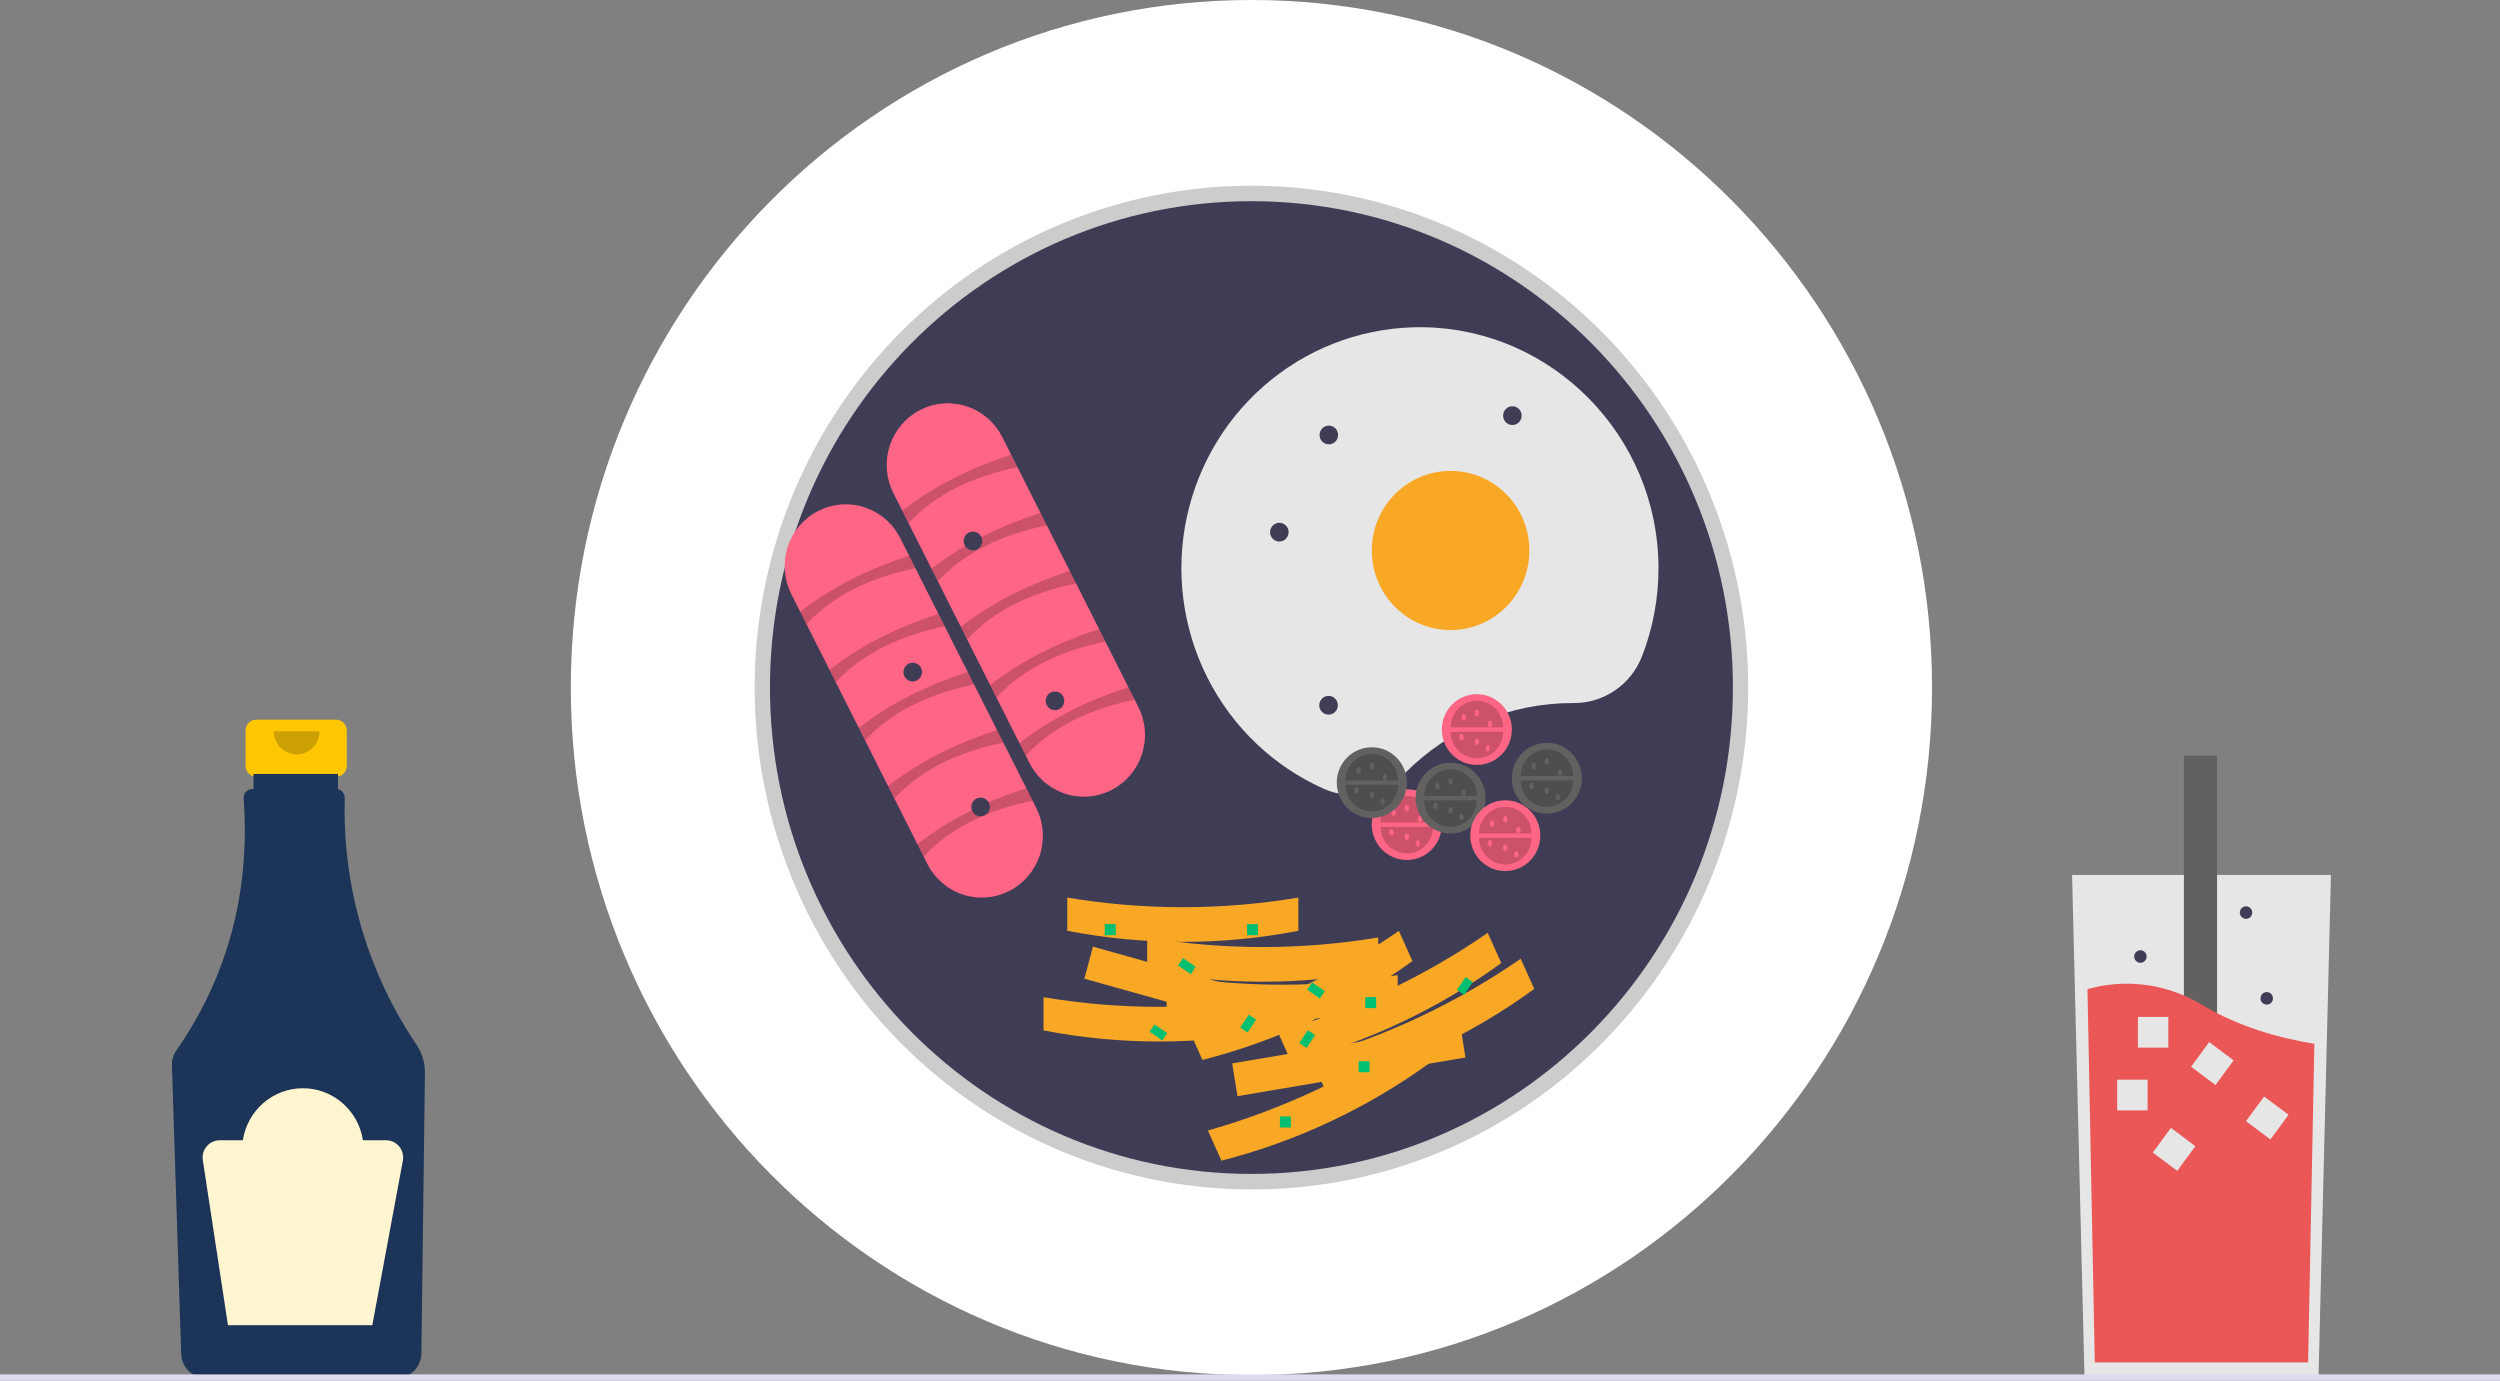 <svg width="239" height="132" viewBox="0 0 239 132" fill="none" xmlns="http://www.w3.org/2000/svg">
<rect x="0" y="0" width="239" height="132" fill="#808080" stroke="none"/>
<g clip-path="url(#clip0)">
<path d="M32.139 68.801H24.49C24.221 68.801 23.963 68.909 23.773 69.101C23.583 69.293 23.476 69.553 23.476 69.825V73.216C23.476 73.488 23.583 73.749 23.773 73.941C23.963 74.133 24.221 74.241 24.49 74.241H25.758V79.323H30.872V74.241H32.139C32.408 74.241 32.666 74.133 32.856 73.941C33.046 73.749 33.153 73.488 33.153 73.216V69.825C33.153 69.553 33.046 69.293 32.856 69.101C32.666 68.909 32.408 68.801 32.139 68.801Z" fill="#FFC702"/>
<path d="M39.8 99.84C35.116 92.915 32.721 84.671 32.959 76.287C32.963 76.094 32.901 75.905 32.783 75.753C32.665 75.6 32.498 75.494 32.312 75.451V73.986H24.234V75.431H24.122C24.008 75.431 23.896 75.455 23.791 75.501C23.687 75.547 23.593 75.615 23.515 75.699C23.438 75.784 23.379 75.883 23.341 75.992C23.303 76.1 23.288 76.216 23.297 76.331C23.933 85.292 21.784 93.329 16.85 100.441C16.566 100.85 16.421 101.34 16.436 101.839L17.32 129.441C17.341 130.057 17.597 130.64 18.034 131.07C18.471 131.5 19.055 131.742 19.665 131.747H37.936C38.553 131.742 39.143 131.494 39.582 131.056C40.02 130.617 40.271 130.024 40.283 129.401L40.623 102.601C40.633 101.618 40.346 100.654 39.8 99.84Z" fill="#1B3458"/>
<path opacity="0.2" d="M30.545 69.906C30.545 70.492 30.314 71.054 29.904 71.469C29.494 71.883 28.937 72.116 28.357 72.116C27.776 72.116 27.22 71.883 26.81 71.469C26.399 71.054 26.169 70.492 26.169 69.906" fill="black"/>
<path d="M36.908 109.008H34.695C34.484 107.624 33.789 106.361 32.736 105.449C31.684 104.537 30.343 104.036 28.956 104.036C27.569 104.036 26.228 104.537 25.175 105.449C24.122 106.361 23.428 107.624 23.216 109.008H21.004C20.768 109.008 20.536 109.06 20.322 109.159C20.108 109.258 19.918 109.403 19.765 109.584C19.611 109.764 19.498 109.976 19.434 110.205C19.369 110.433 19.354 110.674 19.39 110.909L21.793 126.69H35.593L38.513 110.962C38.557 110.724 38.548 110.478 38.488 110.244C38.428 110.009 38.317 109.791 38.164 109.604C38.011 109.418 37.819 109.268 37.602 109.165C37.385 109.062 37.148 109.008 36.908 109.008Z" fill="#FFF5D1"/>
<path d="M222.838 83.643L222.308 105.072L221.65 131.644H199.278L198.508 100.511L198.09 83.643H222.838Z" fill="#E6E6E6"/>
<path d="M211.949 72.243H208.781V114.644H211.949V72.243Z" fill="#636060"/>
<path d="M221.254 99.789L220.655 130.246H200.263L199.561 94.562C201.398 94.041 203.322 93.908 205.213 94.171C207.103 94.433 208.92 95.086 210.549 96.089C213.957 98.125 217.784 99.221 221.254 99.789Z" fill="#EB5757"/>
<path d="M205.311 103.218H202.405V106.154H205.311V103.218Z" fill="#E6E6E6"/>
<path d="M207.291 97.218H204.385V100.154H207.291V97.218Z" fill="#E6E6E6"/>
<path d="M213.533 101.372L211.198 99.622L209.467 101.981L211.801 103.73L213.533 101.372Z" fill="#E6E6E6"/>
<path d="M218.785 106.574L216.45 104.825L214.719 107.184L217.053 108.933L218.785 106.574Z" fill="#E6E6E6"/>
<path d="M209.875 109.575L207.541 107.825L205.809 110.184L208.144 111.933L209.875 109.575Z" fill="#E6E6E6"/>
<path d="M216.701 96.043C217.029 96.043 217.295 95.775 217.295 95.443C217.295 95.112 217.029 94.843 216.701 94.843C216.373 94.843 216.107 95.112 216.107 95.443C216.107 95.775 216.373 96.043 216.701 96.043Z" fill="#3F3D56"/>
<path d="M204.624 92.043C204.952 92.043 205.218 91.775 205.218 91.443C205.218 91.112 204.952 90.843 204.624 90.843C204.296 90.843 204.03 91.112 204.03 91.443C204.03 91.775 204.296 92.043 204.624 92.043Z" fill="#3F3D56"/>
<path d="M214.721 87.843C215.049 87.843 215.315 87.574 215.315 87.243C215.315 86.912 215.049 86.643 214.721 86.643C214.393 86.643 214.127 86.912 214.127 87.243C214.127 87.574 214.393 87.843 214.721 87.843Z" fill="#3F3D56"/>
<path d="M119.637 131.461C155.572 131.461 184.703 102.033 184.703 65.731C184.703 29.429 155.572 0 119.637 0C83.701 0 54.57 29.429 54.57 65.731C54.57 102.033 83.701 131.461 119.637 131.461Z" fill="white"/>
<path opacity="0.2" d="M119.637 113.708C108.649 113.708 98.002 109.859 89.508 102.817C81.015 95.776 75.201 85.977 73.058 75.091C70.914 64.204 72.573 52.904 77.753 43.115C82.932 33.326 91.312 25.654 101.463 21.406C111.614 17.159 122.909 16.598 133.423 19.82C143.938 23.042 153.021 29.848 159.125 39.077C165.23 48.306 167.977 59.387 166.9 70.434C165.823 81.48 160.988 91.807 153.219 99.656C148.819 104.125 143.586 107.668 137.821 110.08C132.057 112.492 125.876 113.725 119.637 113.708ZM119.637 20.713C95.064 20.713 75.073 40.908 75.073 65.731C75.073 90.554 95.064 110.749 119.637 110.749C144.209 110.749 164.2 90.554 164.2 65.731C164.2 40.908 144.209 20.713 119.637 20.713Z" fill="black"/>
<path d="M119.637 112.228C145.057 112.228 165.665 91.411 165.665 65.731C165.665 40.051 145.057 19.233 119.637 19.233C94.216 19.233 73.609 40.051 73.609 65.731C73.609 91.411 94.216 112.228 119.637 112.228Z" fill="#3F3D56"/>
<path d="M85.407 47.138C85.058 46.448 84.847 45.694 84.786 44.921C84.725 44.148 84.816 43.371 85.053 42.633C85.29 41.895 85.669 41.212 86.167 40.623C86.666 40.033 87.275 39.548 87.959 39.196C88.643 38.844 89.389 38.632 90.154 38.572C90.919 38.511 91.689 38.604 92.419 38.844C93.149 39.084 93.825 39.467 94.408 39.971C94.991 40.476 95.47 41.091 95.818 41.782L108.822 67.579C109.171 68.27 109.382 69.023 109.442 69.796C109.503 70.569 109.412 71.347 109.175 72.084C108.938 72.822 108.56 73.505 108.061 74.095C107.563 74.684 106.954 75.169 106.27 75.521C105.586 75.873 104.84 76.085 104.075 76.146C103.309 76.206 102.54 76.114 101.81 75.873C101.08 75.633 100.404 75.25 99.821 74.746C99.238 74.242 98.758 73.626 98.411 72.935L85.407 47.138Z" fill="#FF6584"/>
<path opacity="0.2" d="M86.857 50.016L86.257 48.825C89.252 46.474 92.77 44.745 96.668 43.469L97.268 44.66C93.049 45.547 89.46 47.19 86.857 50.016Z" fill="black"/>
<path opacity="0.2" d="M89.658 55.572L89.058 54.381C92.053 52.03 95.571 50.301 99.469 49.025L100.069 50.216C95.85 51.103 92.261 52.746 89.658 55.572Z" fill="black"/>
<path opacity="0.2" d="M92.459 61.128L91.859 59.937C94.854 57.586 98.371 55.857 102.27 54.581L102.87 55.772C98.651 56.66 95.061 58.302 92.459 61.128Z" fill="black"/>
<path opacity="0.2" d="M95.26 66.684L94.66 65.493C97.655 63.142 101.172 61.413 105.071 60.138L105.671 61.328C101.452 62.216 97.862 63.858 95.26 66.684Z" fill="black"/>
<path opacity="0.2" d="M98.061 72.24L97.461 71.05C100.456 68.698 103.973 66.969 107.871 65.694L108.472 66.885C104.253 67.772 100.663 69.415 98.061 72.24Z" fill="black"/>
<path d="M75.651 56.795C75.302 56.105 75.091 55.352 75.03 54.578C74.97 53.806 75.061 53.028 75.298 52.291C75.535 51.553 75.913 50.87 76.412 50.28C76.91 49.691 77.519 49.206 78.203 48.854C78.887 48.502 79.633 48.29 80.398 48.23C81.163 48.169 81.933 48.261 82.663 48.502C83.392 48.742 84.068 49.125 84.652 49.629C85.235 50.133 85.714 50.748 86.062 51.44L99.066 77.236C99.767 78.631 99.891 80.249 99.412 81.736C98.932 83.224 97.888 84.457 96.508 85.167C95.129 85.877 93.527 86.004 92.054 85.522C90.581 85.039 89.359 83.985 88.655 82.592L75.651 56.795Z" fill="#FF6584"/>
<path opacity="0.2" d="M77.101 59.673L76.501 58.482C79.496 56.131 83.014 54.402 86.912 53.127L87.512 54.317C83.293 55.205 79.704 56.847 77.101 59.673Z" fill="black"/>
<path opacity="0.2" d="M79.902 65.229L79.302 64.038C82.297 61.687 85.815 59.958 89.713 58.683L90.313 59.873C86.094 60.761 82.505 62.403 79.902 65.229Z" fill="black"/>
<path opacity="0.2" d="M82.703 70.785L82.103 69.595C85.098 67.243 88.615 65.514 92.514 64.239L93.114 65.429C88.895 66.317 85.305 67.959 82.703 70.785Z" fill="black"/>
<path opacity="0.2" d="M85.504 76.341L84.904 75.151C87.899 72.8 91.416 71.07 95.314 69.795L95.915 70.986C91.696 71.873 88.106 73.516 85.504 76.341Z" fill="black"/>
<path opacity="0.2" d="M88.305 81.897L87.704 80.707C90.7 78.356 94.217 76.627 98.115 75.351L98.716 76.542C94.497 77.429 90.907 79.072 88.305 81.897Z" fill="black"/>
<path d="M150.392 67.21L150.433 67.21C151.833 67.222 153.205 66.807 154.369 66.02C155.533 65.232 156.434 64.109 156.957 62.796C158.031 60.053 158.572 57.128 158.551 54.178C158.478 41.696 148.425 31.455 136.069 31.282C130.807 31.208 125.682 32.974 121.561 36.281C117.441 39.588 114.58 44.233 113.462 49.428C112.344 54.623 113.039 60.048 115.429 64.785C117.819 69.521 121.757 73.277 126.575 75.416C127.848 75.985 129.262 76.153 130.631 75.896C132 75.64 133.26 74.971 134.247 73.979C136.363 71.83 138.879 70.126 141.65 68.964C144.421 67.802 147.392 67.206 150.392 67.21Z" fill="#E6E6E6"/>
<path d="M138.676 60.236C142.835 60.236 146.207 56.829 146.207 52.627C146.207 48.425 142.835 45.018 138.676 45.018C134.516 45.018 131.144 48.425 131.144 52.627C131.144 56.829 134.516 60.236 138.676 60.236Z" fill="#F9A825"/>
<path d="M122.306 51.771C122.796 51.771 123.193 51.37 123.193 50.875C123.193 50.38 122.796 49.978 122.306 49.978C121.816 49.978 121.419 50.38 121.419 50.875C121.419 51.37 121.816 51.771 122.306 51.771Z" fill="#3F3D56"/>
<path d="M93.016 52.617C93.506 52.617 93.903 52.215 93.903 51.72C93.903 51.225 93.506 50.824 93.016 50.824C92.526 50.824 92.128 51.225 92.128 51.72C92.128 52.215 92.526 52.617 93.016 52.617Z" fill="#3F3D56"/>
<path d="M127.035 42.482C127.525 42.482 127.922 42.081 127.922 41.586C127.922 41.09 127.525 40.689 127.035 40.689C126.545 40.689 126.148 41.09 126.148 41.586C126.148 42.081 126.545 42.482 127.035 42.482Z" fill="#3F3D56"/>
<path d="M127.01 68.318C127.5 68.318 127.897 67.917 127.897 67.421C127.897 66.927 127.5 66.525 127.01 66.525C126.52 66.525 126.122 66.927 126.122 67.421C126.122 67.917 126.52 68.318 127.01 68.318Z" fill="#3F3D56"/>
<path d="M144.584 40.631C145.074 40.631 145.471 40.229 145.471 39.734C145.471 39.239 145.074 38.838 144.584 38.838C144.094 38.838 143.697 39.239 143.697 39.734C143.697 40.229 144.094 40.631 144.584 40.631Z" fill="#3F3D56"/>
<path d="M87.258 65.148C87.749 65.148 88.146 64.746 88.146 64.251C88.146 63.756 87.749 63.355 87.258 63.355C86.768 63.355 86.371 63.756 86.371 64.251C86.371 64.746 86.768 65.148 87.258 65.148Z" fill="#3F3D56"/>
<path d="M93.744 78.04C94.234 78.04 94.632 77.639 94.632 77.144C94.632 76.649 94.234 76.247 93.744 76.247C93.254 76.247 92.857 76.649 92.857 77.144C92.857 77.639 93.254 78.04 93.744 78.04Z" fill="#3F3D56"/>
<path d="M134.491 82.216C136.34 82.216 137.839 80.702 137.839 78.835C137.839 76.967 136.34 75.453 134.491 75.453C132.642 75.453 131.144 76.967 131.144 78.835C131.144 80.702 132.642 82.216 134.491 82.216Z" fill="#FF6584"/>
<path opacity="0.2" d="M137.002 79.046C137.002 79.719 136.737 80.364 136.266 80.839C135.796 81.315 135.157 81.582 134.491 81.582C133.825 81.582 133.187 81.315 132.716 80.839C132.245 80.364 131.981 79.719 131.981 79.046" fill="black"/>
<path opacity="0.2" d="M131.981 78.623C131.981 77.951 132.245 77.305 132.716 76.83C133.187 76.354 133.825 76.087 134.491 76.087C135.157 76.087 135.796 76.354 136.266 76.83C136.737 77.305 137.002 77.951 137.002 78.623" fill="black"/>
<path d="M133.236 77.989C133.351 77.989 133.445 77.847 133.445 77.672C133.445 77.497 133.351 77.355 133.236 77.355C133.12 77.355 133.027 77.497 133.027 77.672C133.027 77.847 133.12 77.989 133.236 77.989Z" fill="#FF6584"/>
<path d="M134.491 77.566C134.607 77.566 134.7 77.424 134.7 77.249C134.7 77.074 134.607 76.932 134.491 76.932C134.376 76.932 134.282 77.074 134.282 77.249C134.282 77.424 134.376 77.566 134.491 77.566Z" fill="#FF6584"/>
<path d="M134.491 80.314C134.607 80.314 134.7 80.172 134.7 79.997C134.7 79.822 134.607 79.68 134.491 79.68C134.376 79.68 134.282 79.822 134.282 79.997C134.282 80.172 134.376 80.314 134.491 80.314Z" fill="#FF6584"/>
<path d="M135.747 78.623C135.862 78.623 135.956 78.481 135.956 78.306C135.956 78.131 135.862 77.989 135.747 77.989C135.631 77.989 135.537 78.131 135.537 78.306C135.537 78.481 135.631 78.623 135.747 78.623Z" fill="#FF6584"/>
<path d="M135.537 80.948C135.653 80.948 135.746 80.806 135.746 80.631C135.746 80.456 135.653 80.314 135.537 80.314C135.422 80.314 135.328 80.456 135.328 80.631C135.328 80.806 135.422 80.948 135.537 80.948Z" fill="#FF6584"/>
<path d="M133.027 79.891C133.142 79.891 133.236 79.749 133.236 79.574C133.236 79.399 133.142 79.257 133.027 79.257C132.911 79.257 132.817 79.399 132.817 79.574C132.817 79.749 132.911 79.891 133.027 79.891Z" fill="#FF6584"/>
<path d="M141.186 73.128C143.035 73.128 144.534 71.614 144.534 69.746C144.534 67.879 143.035 66.365 141.186 66.365C139.337 66.365 137.839 67.879 137.839 69.746C137.839 71.614 139.337 73.128 141.186 73.128Z" fill="#FF6584"/>
<path opacity="0.2" d="M143.697 69.958C143.697 70.63 143.432 71.275 142.961 71.751C142.491 72.227 141.852 72.494 141.186 72.494C140.52 72.494 139.882 72.227 139.411 71.751C138.94 71.275 138.676 70.63 138.676 69.958" fill="black"/>
<path opacity="0.2" d="M138.676 69.535C138.676 68.862 138.94 68.217 139.411 67.742C139.882 67.266 140.52 66.999 141.186 66.999C141.852 66.999 142.491 67.266 142.961 67.742C143.432 68.217 143.697 68.862 143.697 69.535" fill="black"/>
<path d="M139.931 68.901C140.046 68.901 140.14 68.759 140.14 68.584C140.14 68.409 140.046 68.267 139.931 68.267C139.815 68.267 139.722 68.409 139.722 68.584C139.722 68.759 139.815 68.901 139.931 68.901Z" fill="#FF6584"/>
<path d="M141.186 68.478C141.302 68.478 141.395 68.336 141.395 68.161C141.395 67.986 141.302 67.844 141.186 67.844C141.071 67.844 140.977 67.986 140.977 68.161C140.977 68.336 141.071 68.478 141.186 68.478Z" fill="#FF6584"/>
<path d="M141.186 71.226C141.302 71.226 141.395 71.084 141.395 70.909C141.395 70.734 141.302 70.592 141.186 70.592C141.071 70.592 140.977 70.734 140.977 70.909C140.977 71.084 141.071 71.226 141.186 71.226Z" fill="#FF6584"/>
<path d="M142.441 69.535C142.557 69.535 142.651 69.393 142.651 69.218C142.651 69.043 142.557 68.901 142.441 68.901C142.326 68.901 142.232 69.043 142.232 69.218C142.232 69.393 142.326 69.535 142.441 69.535Z" fill="#FF6584"/>
<path d="M142.232 71.86C142.348 71.86 142.441 71.718 142.441 71.543C142.441 71.368 142.348 71.226 142.232 71.226C142.117 71.226 142.023 71.368 142.023 71.543C142.023 71.718 142.117 71.86 142.232 71.86Z" fill="#FF6584"/>
<path d="M139.722 70.803C139.837 70.803 139.931 70.661 139.931 70.486C139.931 70.311 139.837 70.169 139.722 70.169C139.606 70.169 139.512 70.311 139.512 70.486C139.512 70.661 139.606 70.803 139.722 70.803Z" fill="#FF6584"/>
<path d="M147.881 77.778C149.73 77.778 151.229 76.264 151.229 74.396C151.229 72.529 149.73 71.014 147.881 71.014C146.032 71.014 144.534 72.529 144.534 74.396C144.534 76.264 146.032 77.778 147.881 77.778Z" fill="#636060"/>
<path opacity="0.2" d="M150.392 74.608C150.392 75.28 150.127 75.925 149.656 76.401C149.186 76.877 148.547 77.144 147.881 77.144C147.215 77.144 146.577 76.877 146.106 76.401C145.635 75.925 145.371 75.28 145.371 74.608" fill="black"/>
<path opacity="0.2" d="M145.371 74.185C145.371 73.512 145.635 72.867 146.106 72.391C146.577 71.916 147.215 71.649 147.881 71.649C148.547 71.649 149.186 71.916 149.656 72.391C150.127 72.867 150.392 73.512 150.392 74.185" fill="black"/>
<path d="M146.626 73.551C146.741 73.551 146.835 73.409 146.835 73.234C146.835 73.059 146.741 72.917 146.626 72.917C146.51 72.917 146.417 73.059 146.417 73.234C146.417 73.409 146.51 73.551 146.626 73.551Z" fill="#636060"/>
<path d="M147.881 73.128C147.997 73.128 148.09 72.986 148.09 72.811C148.09 72.636 147.997 72.494 147.881 72.494C147.766 72.494 147.672 72.636 147.672 72.811C147.672 72.986 147.766 73.128 147.881 73.128Z" fill="#636060"/>
<path d="M147.881 75.876C147.997 75.876 148.09 75.734 148.09 75.559C148.09 75.383 147.997 75.242 147.881 75.242C147.766 75.242 147.672 75.383 147.672 75.559C147.672 75.734 147.766 75.876 147.881 75.876Z" fill="#636060"/>
<path d="M149.136 74.185C149.252 74.185 149.346 74.043 149.346 73.868C149.346 73.693 149.252 73.551 149.136 73.551C149.021 73.551 148.927 73.693 148.927 73.868C148.927 74.043 149.021 74.185 149.136 74.185Z" fill="#636060"/>
<path d="M148.927 76.51C149.043 76.51 149.136 76.368 149.136 76.193C149.136 76.018 149.043 75.876 148.927 75.876C148.812 75.876 148.718 76.018 148.718 76.193C148.718 76.368 148.812 76.51 148.927 76.51Z" fill="#636060"/>
<path d="M146.417 75.453C146.532 75.453 146.626 75.311 146.626 75.136C146.626 74.961 146.532 74.819 146.417 74.819C146.301 74.819 146.207 74.961 146.207 75.136C146.207 75.311 146.301 75.453 146.417 75.453Z" fill="#636060"/>
<path d="M131.144 78.201C132.992 78.201 134.491 76.686 134.491 74.819C134.491 72.951 132.992 71.437 131.144 71.437C129.295 71.437 127.796 72.951 127.796 74.819C127.796 76.686 129.295 78.201 131.144 78.201Z" fill="#636060"/>
<path opacity="0.2" d="M133.654 75.03C133.654 75.703 133.39 76.348 132.919 76.824C132.448 77.299 131.81 77.567 131.144 77.567C130.478 77.567 129.839 77.299 129.368 76.824C128.898 76.348 128.633 75.703 128.633 75.03" fill="black"/>
<path opacity="0.2" d="M128.633 74.608C128.633 73.935 128.898 73.29 129.368 72.814C129.839 72.338 130.478 72.071 131.144 72.071C131.81 72.071 132.448 72.338 132.919 72.814C133.39 73.29 133.654 73.935 133.654 74.608" fill="black"/>
<path d="M129.888 73.973C130.004 73.973 130.098 73.832 130.098 73.656C130.098 73.481 130.004 73.339 129.888 73.339C129.773 73.339 129.679 73.481 129.679 73.656C129.679 73.832 129.773 73.973 129.888 73.973Z" fill="#636060"/>
<path d="M131.144 73.551C131.259 73.551 131.353 73.409 131.353 73.234C131.353 73.059 131.259 72.917 131.144 72.917C131.028 72.917 130.934 73.059 130.934 73.234C130.934 73.409 131.028 73.551 131.144 73.551Z" fill="#636060"/>
<path d="M131.144 76.298C131.259 76.298 131.353 76.156 131.353 75.981C131.353 75.806 131.259 75.664 131.144 75.664C131.028 75.664 130.934 75.806 130.934 75.981C130.934 76.156 131.028 76.298 131.144 76.298Z" fill="#636060"/>
<path d="M132.399 74.608C132.515 74.608 132.608 74.466 132.608 74.29C132.608 74.115 132.515 73.973 132.399 73.973C132.283 73.973 132.19 74.115 132.19 74.29C132.19 74.466 132.283 74.608 132.399 74.608Z" fill="#636060"/>
<path d="M132.19 76.932C132.305 76.932 132.399 76.79 132.399 76.615C132.399 76.44 132.305 76.298 132.19 76.298C132.074 76.298 131.981 76.44 131.981 76.615C131.981 76.79 132.074 76.932 132.19 76.932Z" fill="#636060"/>
<path d="M129.679 75.876C129.795 75.876 129.888 75.734 129.888 75.559C129.888 75.383 129.795 75.242 129.679 75.242C129.564 75.242 129.47 75.383 129.47 75.559C129.47 75.734 129.564 75.876 129.679 75.876Z" fill="#636060"/>
<path d="M138.676 79.68C140.524 79.68 142.023 78.166 142.023 76.298C142.023 74.431 140.524 72.917 138.676 72.917C136.827 72.917 135.328 74.431 135.328 76.298C135.328 78.166 136.827 79.68 138.676 79.68Z" fill="#636060"/>
<path opacity="0.2" d="M141.186 76.51C141.186 76.843 141.121 77.172 140.995 77.48C140.869 77.788 140.684 78.067 140.451 78.303C140.218 78.539 139.941 78.725 139.636 78.853C139.332 78.98 139.005 79.046 138.676 79.046C138.346 79.046 138.019 78.98 137.715 78.853C137.41 78.725 137.133 78.539 136.9 78.303C136.667 78.067 136.482 77.788 136.356 77.48C136.23 77.172 136.165 76.843 136.165 76.51" fill="black"/>
<path opacity="0.2" d="M136.165 76.087C136.165 75.754 136.23 75.424 136.356 75.116C136.482 74.809 136.667 74.529 136.9 74.294C137.133 74.058 137.41 73.871 137.715 73.744C138.019 73.616 138.346 73.551 138.676 73.551C139.005 73.551 139.332 73.616 139.636 73.744C139.941 73.871 140.218 74.058 140.451 74.294C140.684 74.529 140.869 74.809 140.995 75.116C141.121 75.424 141.186 75.754 141.186 76.087" fill="black"/>
<path d="M137.42 75.453C137.536 75.453 137.629 75.311 137.629 75.136C137.629 74.961 137.536 74.819 137.42 74.819C137.305 74.819 137.211 74.961 137.211 75.136C137.211 75.311 137.305 75.453 137.42 75.453Z" fill="#636060"/>
<path d="M138.676 75.03C138.791 75.03 138.885 74.888 138.885 74.713C138.885 74.538 138.791 74.396 138.676 74.396C138.56 74.396 138.466 74.538 138.466 74.713C138.466 74.888 138.56 75.03 138.676 75.03Z" fill="#636060"/>
<path d="M138.676 77.778C138.791 77.778 138.885 77.636 138.885 77.461C138.885 77.286 138.791 77.144 138.676 77.144C138.56 77.144 138.466 77.286 138.466 77.461C138.466 77.636 138.56 77.778 138.676 77.778Z" fill="#636060"/>
<path d="M139.931 76.087C140.046 76.087 140.14 75.945 140.14 75.77C140.14 75.595 140.046 75.453 139.931 75.453C139.815 75.453 139.722 75.595 139.722 75.77C139.722 75.945 139.815 76.087 139.931 76.087Z" fill="#636060"/>
<path d="M139.722 78.412C139.837 78.412 139.931 78.27 139.931 78.095C139.931 77.92 139.837 77.778 139.722 77.778C139.606 77.778 139.512 77.92 139.512 78.095C139.512 78.27 139.606 78.412 139.722 78.412Z" fill="#636060"/>
<path d="M137.211 77.355C137.327 77.355 137.42 77.213 137.42 77.038C137.42 76.863 137.327 76.721 137.211 76.721C137.095 76.721 137.002 76.863 137.002 77.038C137.002 77.213 137.095 77.355 137.211 77.355Z" fill="#636060"/>
<path d="M143.906 83.273C145.755 83.273 147.253 81.759 147.253 79.891C147.253 78.024 145.755 76.51 143.906 76.51C142.057 76.51 140.559 78.024 140.559 79.891C140.559 81.759 142.057 83.273 143.906 83.273Z" fill="#FF6584"/>
<path opacity="0.2" d="M146.417 80.103C146.417 80.775 146.152 81.42 145.681 81.896C145.21 82.372 144.572 82.639 143.906 82.639C143.24 82.639 142.602 82.372 142.131 81.896C141.66 81.42 141.395 80.775 141.395 80.103" fill="black"/>
<path opacity="0.2" d="M141.395 79.68C141.395 79.007 141.66 78.362 142.131 77.887C142.602 77.411 143.24 77.144 143.906 77.144C144.572 77.144 145.21 77.411 145.681 77.887C146.152 78.362 146.417 79.007 146.417 79.68" fill="black"/>
<path d="M142.651 79.046C142.766 79.046 142.86 78.904 142.86 78.729C142.86 78.554 142.766 78.412 142.651 78.412C142.535 78.412 142.441 78.554 142.441 78.729C142.441 78.904 142.535 79.046 142.651 79.046Z" fill="#FF6584"/>
<path d="M143.906 78.623C144.022 78.623 144.115 78.481 144.115 78.306C144.115 78.131 144.022 77.989 143.906 77.989C143.79 77.989 143.697 78.131 143.697 78.306C143.697 78.481 143.79 78.623 143.906 78.623Z" fill="#FF6584"/>
<path d="M143.906 81.371C144.022 81.371 144.115 81.229 144.115 81.054C144.115 80.879 144.022 80.737 143.906 80.737C143.79 80.737 143.697 80.879 143.697 81.054C143.697 81.229 143.79 81.371 143.906 81.371Z" fill="#FF6584"/>
<path d="M145.161 79.68C145.277 79.68 145.371 79.538 145.371 79.363C145.371 79.188 145.277 79.046 145.161 79.046C145.046 79.046 144.952 79.188 144.952 79.363C144.952 79.538 145.046 79.68 145.161 79.68Z" fill="#FF6584"/>
<path d="M144.952 82.005C145.068 82.005 145.161 81.863 145.161 81.688C145.161 81.513 145.068 81.371 144.952 81.371C144.837 81.371 144.743 81.513 144.743 81.688C144.743 81.863 144.837 82.005 144.952 82.005Z" fill="#FF6584"/>
<path d="M142.441 80.948C142.557 80.948 142.651 80.806 142.651 80.631C142.651 80.456 142.557 80.314 142.441 80.314C142.326 80.314 142.232 80.456 142.232 80.631C142.232 80.806 142.326 80.948 142.441 80.948Z" fill="#FF6584"/>
<path d="M100.858 67.895C101.348 67.895 101.745 67.494 101.745 66.999C101.745 66.504 101.348 66.103 100.858 66.103C100.368 66.103 99.97 66.504 99.97 66.999C99.97 67.494 100.368 67.895 100.858 67.895Z" fill="#3F3D56"/>
<path d="M124.976 99.534L103.666 93.564L104.483 90.501L125.792 96.471L124.976 99.534Z" fill="#F9A825"/>
<path d="M121.852 98.51C114.554 99.921 107.058 99.921 99.761 98.51V95.335C107.075 96.559 114.538 96.559 121.852 95.335V98.51Z" fill="#F9A825"/>
<path d="M124.123 88.984C116.825 90.396 109.329 90.396 102.032 88.984V85.809C109.346 87.034 116.809 87.034 124.123 85.809V88.984Z" fill="#F9A825"/>
<path d="M131.762 92.795C124.464 94.206 116.968 94.206 109.671 92.795V89.62C116.985 90.844 124.448 90.844 131.762 89.62V92.795Z" fill="#F9A825"/>
<path d="M133.62 96.393C126.322 97.805 118.826 97.805 111.529 96.393V93.218C118.843 94.443 126.306 94.443 133.62 93.218V96.393Z" fill="#F9A825"/>
<path d="M140.098 101.096L118.303 104.794L117.798 101.661L139.592 97.963L140.098 101.096Z" fill="#F9A825"/>
<path d="M136.842 101.503C130.8 105.903 123.99 109.111 116.769 110.96L115.476 108.075C122.634 106.05 129.414 102.856 135.549 98.618L136.842 101.503Z" fill="#F9A825"/>
<path d="M135.027 91.875C128.984 96.275 122.174 99.484 114.954 101.332L113.661 98.447C120.818 96.423 127.598 93.228 133.733 88.99L135.027 91.875Z" fill="#F9A825"/>
<path d="M143.519 92.067C137.477 96.467 130.667 99.675 123.447 101.524L122.153 98.639C129.311 96.615 136.091 93.42 142.226 89.181L143.519 92.067Z" fill="#F9A825"/>
<path d="M146.673 94.541C140.631 98.941 133.821 102.15 126.6 103.999L125.307 101.113C132.464 99.089 139.245 95.894 145.38 91.656L146.673 94.541Z" fill="#F9A825"/>
<path d="M120.264 88.346H119.218V89.402H120.264V88.346Z" fill="#00BF71"/>
<path d="M123.403 106.733H122.357V107.79H123.403V106.733Z" fill="#00BF71"/>
<path d="M106.665 88.346H105.619V89.402H106.665V88.346Z" fill="#00BF71"/>
<path d="M130.934 101.449H129.888V102.506H130.934V101.449Z" fill="#00BF71"/>
<path d="M131.562 95.32H130.516V96.377H131.562V95.32Z" fill="#00BF71"/>
<path d="M114.306 92.427L113.094 91.596L112.624 92.296L113.836 93.126L114.306 92.427Z" fill="#00BF71"/>
<path d="M126.65 94.751L125.438 93.921L124.968 94.621L126.18 95.451L126.65 94.751Z" fill="#00BF71"/>
<path d="M111.586 98.767L110.374 97.937L109.904 98.636L111.116 99.467L111.586 98.767Z" fill="#00BF71"/>
<path d="M119.258 98.706L120.08 97.481L119.388 97.007L118.566 98.231L119.258 98.706Z" fill="#00BF71"/>
<path d="M124.907 100.185L125.729 98.961L125.037 98.486L124.214 99.711L124.907 100.185Z" fill="#00BF71"/>
<path d="M139.972 95.112L140.794 93.888L140.102 93.414L139.28 94.638L139.972 95.112Z" fill="#00BF71"/>
<path d="M239 131.391H0V132H239V131.391Z" fill="#DEDCEF"/>
</g>
<defs>
<clipPath id="clip0">
<rect width="239" height="132" fill="white"/>
</clipPath>
</defs>
</svg>
